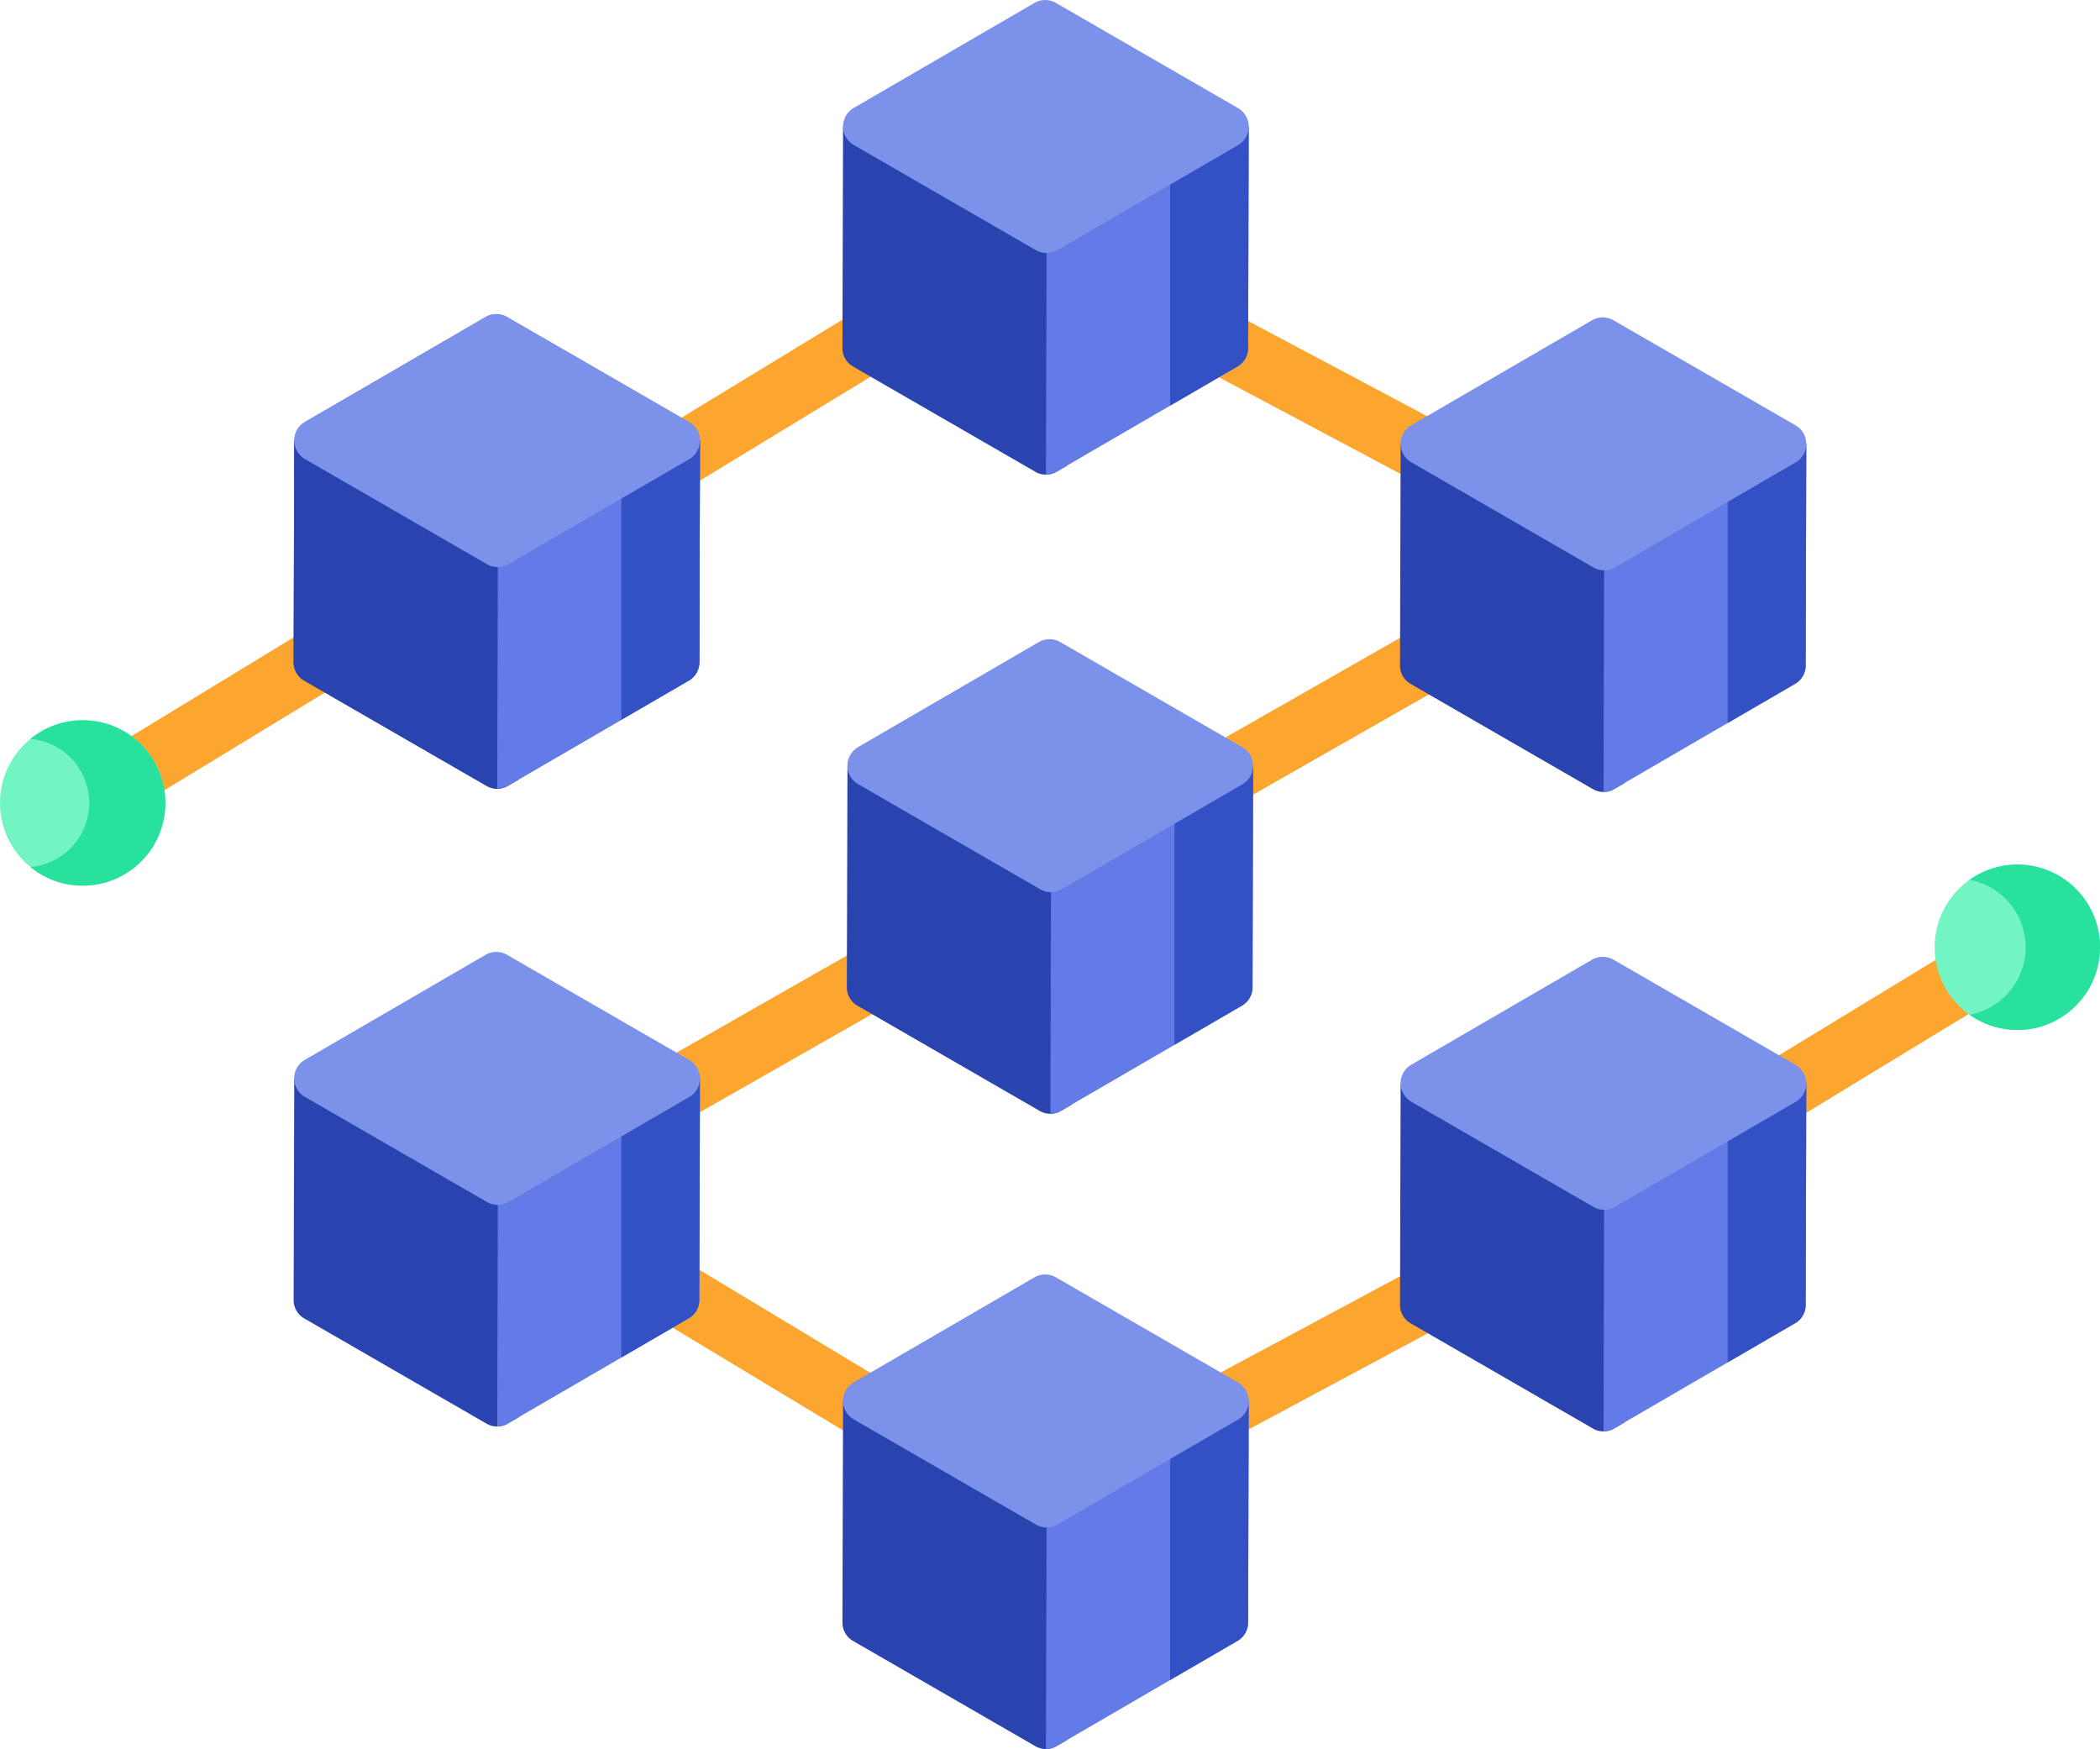 <svg xmlns="http://www.w3.org/2000/svg" width="150" height="124.918" viewBox="0 0 150 124.918">
  <g id="blocks" transform="translate(0 -42.807)">
    <g id="Group_238" data-name="Group 238" transform="translate(46.622 64.876)">
      <g id="Group_237" data-name="Group 237">
        <g id="Group_236" data-name="Group 236">
          <g id="Group_235" data-name="Group 235">
            <g id="Group_229" data-name="Group 229" transform="translate(0 68.356)">
              <g id="Group_228" data-name="Group 228">
                <path id="Path_2043" data-name="Path 2043" d="M173.806,363.464a2.252,2.252,0,0,1-1.167-.325l-12.407-7.48a2.264,2.264,0,1,1,2.338-3.877l12.407,7.48a2.264,2.264,0,0,1-1.171,4.2Z" transform="translate(-159.137 -351.456)" fill="#fca62f"/>
              </g>
            </g>
            <g id="Group_231" data-name="Group 231" transform="translate(38.589 68.356)">
              <g id="Group_230" data-name="Group 230">
                <path id="Path_2044" data-name="Path 2044" d="M293.119,363.742a2.264,2.264,0,0,1-1.072-4.259l14.464-7.757a2.263,2.263,0,1,1,2.14,3.989l-14.464,7.757A2.256,2.256,0,0,1,293.119,363.742Z" transform="translate(-290.853 -351.458)" fill="#fca62f"/>
              </g>
            </g>
            <g id="Group_234" data-name="Group 234" transform="translate(0)">
              <g id="Group_232" data-name="Group 232" transform="translate(38.588 0.268)">
                <path id="Path_2045" data-name="Path 2045" d="M307.709,131.339a2.252,2.252,0,0,1-1.061-.265l-14.595-7.761a2.264,2.264,0,0,1,2.125-4l14.595,7.76a2.264,2.264,0,0,1-1.064,4.263Z" transform="translate(-290.852 -119.051)" fill="#fca62f"/>
              </g>
              <g id="Group_233" data-name="Group 233">
                <path id="Path_2046" data-name="Path 2046" d="M161.4,130.692a2.264,2.264,0,0,1-1.179-4.2l13.188-8.029a2.264,2.264,0,0,1,2.354,3.867l-13.188,8.028A2.25,2.25,0,0,1,161.4,130.692Z" transform="translate(-159.138 -118.136)" fill="#fca62f"/>
              </g>
            </g>
          </g>
        </g>
      </g>
    </g>
    <g id="Group_239" data-name="Group 239" transform="translate(6.786 87.628)">
      <path id="Path_2047" data-name="Path 2047" d="M25.428,208.675a2.264,2.264,0,0,1-1.179-4.2l13.717-8.351a2.264,2.264,0,1,1,2.354,3.867L26.6,208.344A2.253,2.253,0,0,1,25.428,208.675Z" transform="translate(-23.162 -195.796)" fill="#fca62f"/>
      <path id="Path_2048" data-name="Path 2048" d="M428.633,280.846a2.264,2.264,0,0,1-1.179-4.2l16.92-10.3a2.263,2.263,0,1,1,2.354,3.867l-16.92,10.3A2.253,2.253,0,0,1,428.633,280.846Z" transform="translate(-308.241 -245.445)" fill="#fca62f"/>
      <path id="Path_2049" data-name="Path 2049" d="M159.572,286.188a2.264,2.264,0,0,1-1.123-4.23l13.725-7.824a2.264,2.264,0,1,1,2.242,3.933l-13.725,7.823A2.255,2.255,0,0,1,159.572,286.188Z" transform="translate(-118.006 -250.973)" fill="#fca62f"/>
      <path id="Path_2050" data-name="Path 2050" d="M294.978,208.241a2.264,2.264,0,0,1-1.124-4.23l13.88-7.917a2.263,2.263,0,0,1,2.243,3.932l-13.88,7.917A2.253,2.253,0,0,1,294.978,208.241Z" transform="translate(-213.742 -195.796)" fill="#fca62f"/>
    </g>
    <g id="Group_240" data-name="Group 240" transform="translate(20.973 74.275)">
      <path id="Path_2051" data-name="Path 2051" d="M87.671,157.733l-.027,16.7-.767.444a1.5,1.5,0,0,1-1.512,0l-13.023-7.518a1.509,1.509,0,0,1-.754-1.31l.045-15.827,14.535,8.39Z" transform="translate(-71.588 -150.218)" fill="#2944ae"/>
    </g>
    <g id="Group_241" data-name="Group 241" transform="translate(35.511 74.276)">
      <path id="Path_2052" data-name="Path 2052" d="M135.7,150.219l-.045,15.836a1.51,1.51,0,0,1-.751,1.3l-12.936,7.518a1.477,1.477,0,0,1-.751.2l.045-16.467Z" transform="translate(-121.211 -150.219)" fill="#5169cd"/>
    </g>
    <g id="Group_242" data-name="Group 242" transform="translate(44.378 74.276)">
      <path id="Path_2053" data-name="Path 2053" d="M157.095,150.219l-.045,15.836a1.51,1.51,0,0,1-.751,1.3l-4.82,2.8V153.481Z" transform="translate(-151.478 -150.219)" fill="#3351c5"/>
    </g>
    <g id="Group_243" data-name="Group 243" transform="translate(21.018 65.239)">
      <path id="Path_2054" data-name="Path 2054" d="M72.5,127.083l12.909-7.5a1.529,1.529,0,0,1,1.533,0l13.009,7.511a1.529,1.529,0,0,1,0,2.646l-12.909,7.5a1.529,1.529,0,0,1-1.533,0L72.507,129.73a1.529,1.529,0,0,1,0-2.646Z" transform="translate(-71.742 -119.374)" fill="#6d81d5"/>
    </g>
    <g id="Group_244" data-name="Group 244" transform="translate(20.973 74.275)">
      <path id="Path_2055" data-name="Path 2055" d="M87.671,157.733l-.027,16.7-.767.444a1.5,1.5,0,0,1-1.512,0l-13.023-7.518a1.509,1.509,0,0,1-.754-1.31l.045-15.827,14.535,8.39Z" transform="translate(-71.588 -150.218)" fill="#2944ae"/>
    </g>
    <g id="Group_245" data-name="Group 245" transform="translate(35.511 74.276)">
      <path id="Path_2056" data-name="Path 2056" d="M135.7,150.219l-.045,15.836a1.51,1.51,0,0,1-.751,1.3l-12.936,7.518a1.477,1.477,0,0,1-.751.2l.045-16.467Z" transform="translate(-121.211 -150.219)" fill="#627be6"/>
    </g>
    <g id="Group_246" data-name="Group 246" transform="translate(44.378 74.276)">
      <path id="Path_2057" data-name="Path 2057" d="M157.095,150.219l-.045,15.836a1.51,1.51,0,0,1-.751,1.3l-4.82,2.8V153.481Z" transform="translate(-151.478 -150.219)" fill="#3351c5"/>
    </g>
    <g id="Group_247" data-name="Group 247" transform="translate(21.018 65.239)">
      <path id="Path_2058" data-name="Path 2058" d="M72.5,127.083l12.909-7.5a1.529,1.529,0,0,1,1.533,0l13.009,7.511a1.529,1.529,0,0,1,0,2.646l-12.909,7.5a1.529,1.529,0,0,1-1.533,0L72.507,129.73a1.529,1.529,0,0,1,0-2.646Z" transform="translate(-71.742 -119.374)" fill="#7c91ea"/>
    </g>
    <g id="Group_248" data-name="Group 248" transform="translate(60.174 51.844)">
      <path id="Path_2059" data-name="Path 2059" d="M221.477,81.166l-.027,16.7-.767.444a1.5,1.5,0,0,1-1.512,0l-13.023-7.518a1.509,1.509,0,0,1-.754-1.31l.045-15.827,14.535,8.39Z" transform="translate(-205.394 -73.651)" fill="#2944ae"/>
    </g>
    <g id="Group_249" data-name="Group 249" transform="translate(74.712 51.844)">
      <path id="Path_2060" data-name="Path 2060" d="M269.5,73.652l-.045,15.836a1.51,1.51,0,0,1-.751,1.3l-12.936,7.518a1.477,1.477,0,0,1-.751.2l.045-16.467Z" transform="translate(-255.017 -73.652)" fill="#627be6"/>
    </g>
    <g id="Group_250" data-name="Group 250" transform="translate(83.579 51.844)">
      <path id="Path_2061" data-name="Path 2061" d="M290.9,73.652l-.045,15.836a1.51,1.51,0,0,1-.751,1.3l-4.82,2.8V76.915Z" transform="translate(-285.284 -73.652)" fill="#3351c5"/>
    </g>
    <g id="Group_251" data-name="Group 251" transform="translate(60.22 42.807)">
      <path id="Path_2062" data-name="Path 2062" d="M206.31,50.516l12.909-7.5a1.529,1.529,0,0,1,1.533,0l13.009,7.511a1.529,1.529,0,0,1,0,2.646l-12.909,7.5a1.529,1.529,0,0,1-1.533,0l-13.009-7.511A1.529,1.529,0,0,1,206.31,50.516Z" transform="translate(-205.549 -42.807)" fill="#7c91ea"/>
    </g>
    <g id="Group_252" data-name="Group 252" transform="translate(100 74.51)">
      <path id="Path_2063" data-name="Path 2063" d="M357.417,158.534l-.027,16.7-.767.444a1.5,1.5,0,0,1-1.512,0l-13.023-7.518a1.509,1.509,0,0,1-.754-1.31l.045-15.827,14.535,8.39Z" transform="translate(-341.334 -151.019)" fill="#2944ae"/>
    </g>
    <g id="Group_253" data-name="Group 253" transform="translate(114.538 74.51)">
      <path id="Path_2064" data-name="Path 2064" d="M405.441,151.019l-.045,15.836a1.51,1.51,0,0,1-.751,1.3l-12.936,7.518a1.477,1.477,0,0,1-.751.2L391,159.409Z" transform="translate(-390.957 -151.019)" fill="#627be6"/>
    </g>
    <g id="Group_254" data-name="Group 254" transform="translate(123.405 74.51)">
      <path id="Path_2065" data-name="Path 2065" d="M426.841,151.019l-.045,15.836a1.51,1.51,0,0,1-.751,1.3l-4.82,2.8V154.281Z" transform="translate(-421.224 -151.019)" fill="#3351c5"/>
    </g>
    <g id="Group_255" data-name="Group 255" transform="translate(100.046 65.473)">
      <path id="Path_2066" data-name="Path 2066" d="M342.25,127.883l12.909-7.5a1.529,1.529,0,0,1,1.533,0L369.7,127.89a1.529,1.529,0,0,1,0,2.646l-12.909,7.5a1.529,1.529,0,0,1-1.533,0l-13.009-7.511A1.529,1.529,0,0,1,342.25,127.883Z" transform="translate(-341.489 -120.174)" fill="#7c91ea"/>
    </g>
    <g id="Group_256" data-name="Group 256" transform="translate(60.488 97.495)">
      <path id="Path_2067" data-name="Path 2067" d="M222.549,236.989l-.027,16.7-.767.444a1.505,1.505,0,0,1-1.512,0l-13.023-7.518a1.509,1.509,0,0,1-.754-1.31l.045-15.827,14.535,8.39Z" transform="translate(-206.466 -229.474)" fill="#2944ae"/>
    </g>
    <g id="Group_257" data-name="Group 257" transform="translate(75.026 97.495)">
      <path id="Path_2068" data-name="Path 2068" d="M270.573,229.474l-.045,15.836a1.51,1.51,0,0,1-.751,1.3l-12.936,7.518a1.477,1.477,0,0,1-.751.2l.045-16.467Z" transform="translate(-256.089 -229.474)" fill="#627be6"/>
    </g>
    <g id="Group_258" data-name="Group 258" transform="translate(83.893 97.495)">
      <path id="Path_2069" data-name="Path 2069" d="M291.973,229.474l-.045,15.836a1.51,1.51,0,0,1-.751,1.3l-4.82,2.8V232.737Z" transform="translate(-286.356 -229.474)" fill="#3351c5"/>
    </g>
    <g id="Group_259" data-name="Group 259" transform="translate(60.533 88.458)">
      <path id="Path_2070" data-name="Path 2070" d="M207.381,206.338l12.909-7.5a1.529,1.529,0,0,1,1.533,0l13.009,7.511a1.529,1.529,0,0,1,0,2.646l-12.909,7.5a1.529,1.529,0,0,1-1.533,0l-13.009-7.511a1.529,1.529,0,0,1,0-2.646Z" transform="translate(-206.621 -198.629)" fill="#7c91ea"/>
    </g>
    <g id="Group_260" data-name="Group 260" transform="translate(20.973 119.83)">
      <path id="Path_2071" data-name="Path 2071" d="M87.671,313.225l-.027,16.7-.767.444a1.5,1.5,0,0,1-1.512,0l-13.023-7.518a1.509,1.509,0,0,1-.754-1.31l.045-15.827,14.535,8.39Z" transform="translate(-71.588 -305.71)" fill="#2944ae"/>
    </g>
    <g id="Group_261" data-name="Group 261" transform="translate(35.511 119.83)">
      <path id="Path_2072" data-name="Path 2072" d="M135.7,305.711l-.045,15.836a1.51,1.51,0,0,1-.751,1.3l-12.936,7.518a1.477,1.477,0,0,1-.751.2l.045-16.467Z" transform="translate(-121.211 -305.711)" fill="#627be6"/>
    </g>
    <g id="Group_262" data-name="Group 262" transform="translate(44.378 119.83)">
      <path id="Path_2073" data-name="Path 2073" d="M157.095,305.711l-.045,15.836a1.51,1.51,0,0,1-.751,1.3l-4.82,2.8V308.973Z" transform="translate(-151.478 -305.711)" fill="#3351c5"/>
    </g>
    <g id="Group_263" data-name="Group 263" transform="translate(21.018 110.793)">
      <path id="Path_2074" data-name="Path 2074" d="M72.5,282.576l12.909-7.5a1.529,1.529,0,0,1,1.533,0l13.009,7.511a1.529,1.529,0,0,1,0,2.646l-12.909,7.5a1.529,1.529,0,0,1-1.533,0l-13.009-7.511a1.529,1.529,0,0,1,0-2.646Z" transform="translate(-71.742 -274.866)" fill="#7c91ea"/>
    </g>
    <g id="Group_264" data-name="Group 264" transform="translate(60.174 142.866)">
      <path id="Path_2075" data-name="Path 2075" d="M221.477,391.857l-.027,16.7-.767.444a1.5,1.5,0,0,1-1.512,0l-13.023-7.518a1.509,1.509,0,0,1-.754-1.31l.045-15.827,14.535,8.39Z" transform="translate(-205.394 -384.342)" fill="#2944ae"/>
    </g>
    <g id="Group_265" data-name="Group 265" transform="translate(74.712 142.866)">
      <path id="Path_2076" data-name="Path 2076" d="M269.5,384.342l-.045,15.836a1.51,1.51,0,0,1-.751,1.3L255.768,409a1.477,1.477,0,0,1-.751.2l.045-16.467Z" transform="translate(-255.017 -384.342)" fill="#627be6"/>
    </g>
    <g id="Group_266" data-name="Group 266" transform="translate(83.579 142.866)">
      <path id="Path_2077" data-name="Path 2077" d="M290.9,384.342l-.045,15.836a1.51,1.51,0,0,1-.751,1.3l-4.82,2.8V387.6Z" transform="translate(-285.284 -384.342)" fill="#3351c5"/>
    </g>
    <g id="Group_267" data-name="Group 267" transform="translate(60.22 133.83)">
      <path id="Path_2078" data-name="Path 2078" d="M206.31,361.206l12.909-7.5a1.529,1.529,0,0,1,1.533,0l13.009,7.511a1.529,1.529,0,0,1,0,2.646l-12.909,7.5a1.529,1.529,0,0,1-1.533,0l-13.009-7.511A1.529,1.529,0,0,1,206.31,361.206Z" transform="translate(-205.549 -353.497)" fill="#7c91ea"/>
    </g>
    <g id="Group_268" data-name="Group 268" transform="translate(100 120.178)">
      <path id="Path_2079" data-name="Path 2079" d="M357.417,314.414l-.027,16.7-.767.444a1.5,1.5,0,0,1-1.512,0l-13.023-7.518a1.509,1.509,0,0,1-.754-1.31l.045-15.827,14.535,8.39Z" transform="translate(-341.334 -306.899)" fill="#2944ae"/>
    </g>
    <g id="Group_269" data-name="Group 269" transform="translate(114.538 120.178)">
      <path id="Path_2080" data-name="Path 2080" d="M405.441,306.9l-.045,15.836a1.51,1.51,0,0,1-.751,1.3l-12.936,7.518a1.477,1.477,0,0,1-.751.2L391,315.29Z" transform="translate(-390.957 -306.9)" fill="#627be6"/>
    </g>
    <g id="Group_270" data-name="Group 270" transform="translate(123.405 120.178)">
      <path id="Path_2081" data-name="Path 2081" d="M426.841,306.9l-.045,15.836a1.51,1.51,0,0,1-.751,1.3l-4.82,2.8V310.162Z" transform="translate(-421.224 -306.9)" fill="#3351c5"/>
    </g>
    <g id="Group_271" data-name="Group 271" transform="translate(100.046 111.142)">
      <path id="Path_2082" data-name="Path 2082" d="M342.25,283.764l12.909-7.5a1.529,1.529,0,0,1,1.533,0l13.009,7.511a1.529,1.529,0,0,1,0,2.646l-12.909,7.5a1.529,1.529,0,0,1-1.533,0l-13.009-7.511A1.529,1.529,0,0,1,342.25,283.764Z" transform="translate(-341.489 -276.055)" fill="#7c91ea"/>
    </g>
    <circle id="Ellipse_27" data-name="Ellipse 27" cx="5.905" cy="5.905" r="5.905" transform="translate(0 94.253)" fill="#72f4c3"/>
    <path id="Path_2083" data-name="Path 2083" d="M17.047,224.313a5.9,5.9,0,0,1-9.64,4.569,4.587,4.587,0,0,0,0-9.142,5.9,5.9,0,0,1,9.64,4.572Z" transform="translate(-5.237 -124.154)" fill="#27e19d"/>
    <circle id="Ellipse_28" data-name="Ellipse 28" cx="5.905" cy="5.905" r="5.905" transform="translate(138.19 104.56)" fill="#72f4c3"/>
    <path id="Path_2084" data-name="Path 2084" d="M489.5,259.494a5.9,5.9,0,0,1-9.32,4.814,4.894,4.894,0,0,0,0-9.628,5.9,5.9,0,0,1,9.323,4.814Z" transform="translate(-339.501 -149.029)" fill="#27e19d"/>
  </g>
</svg>
